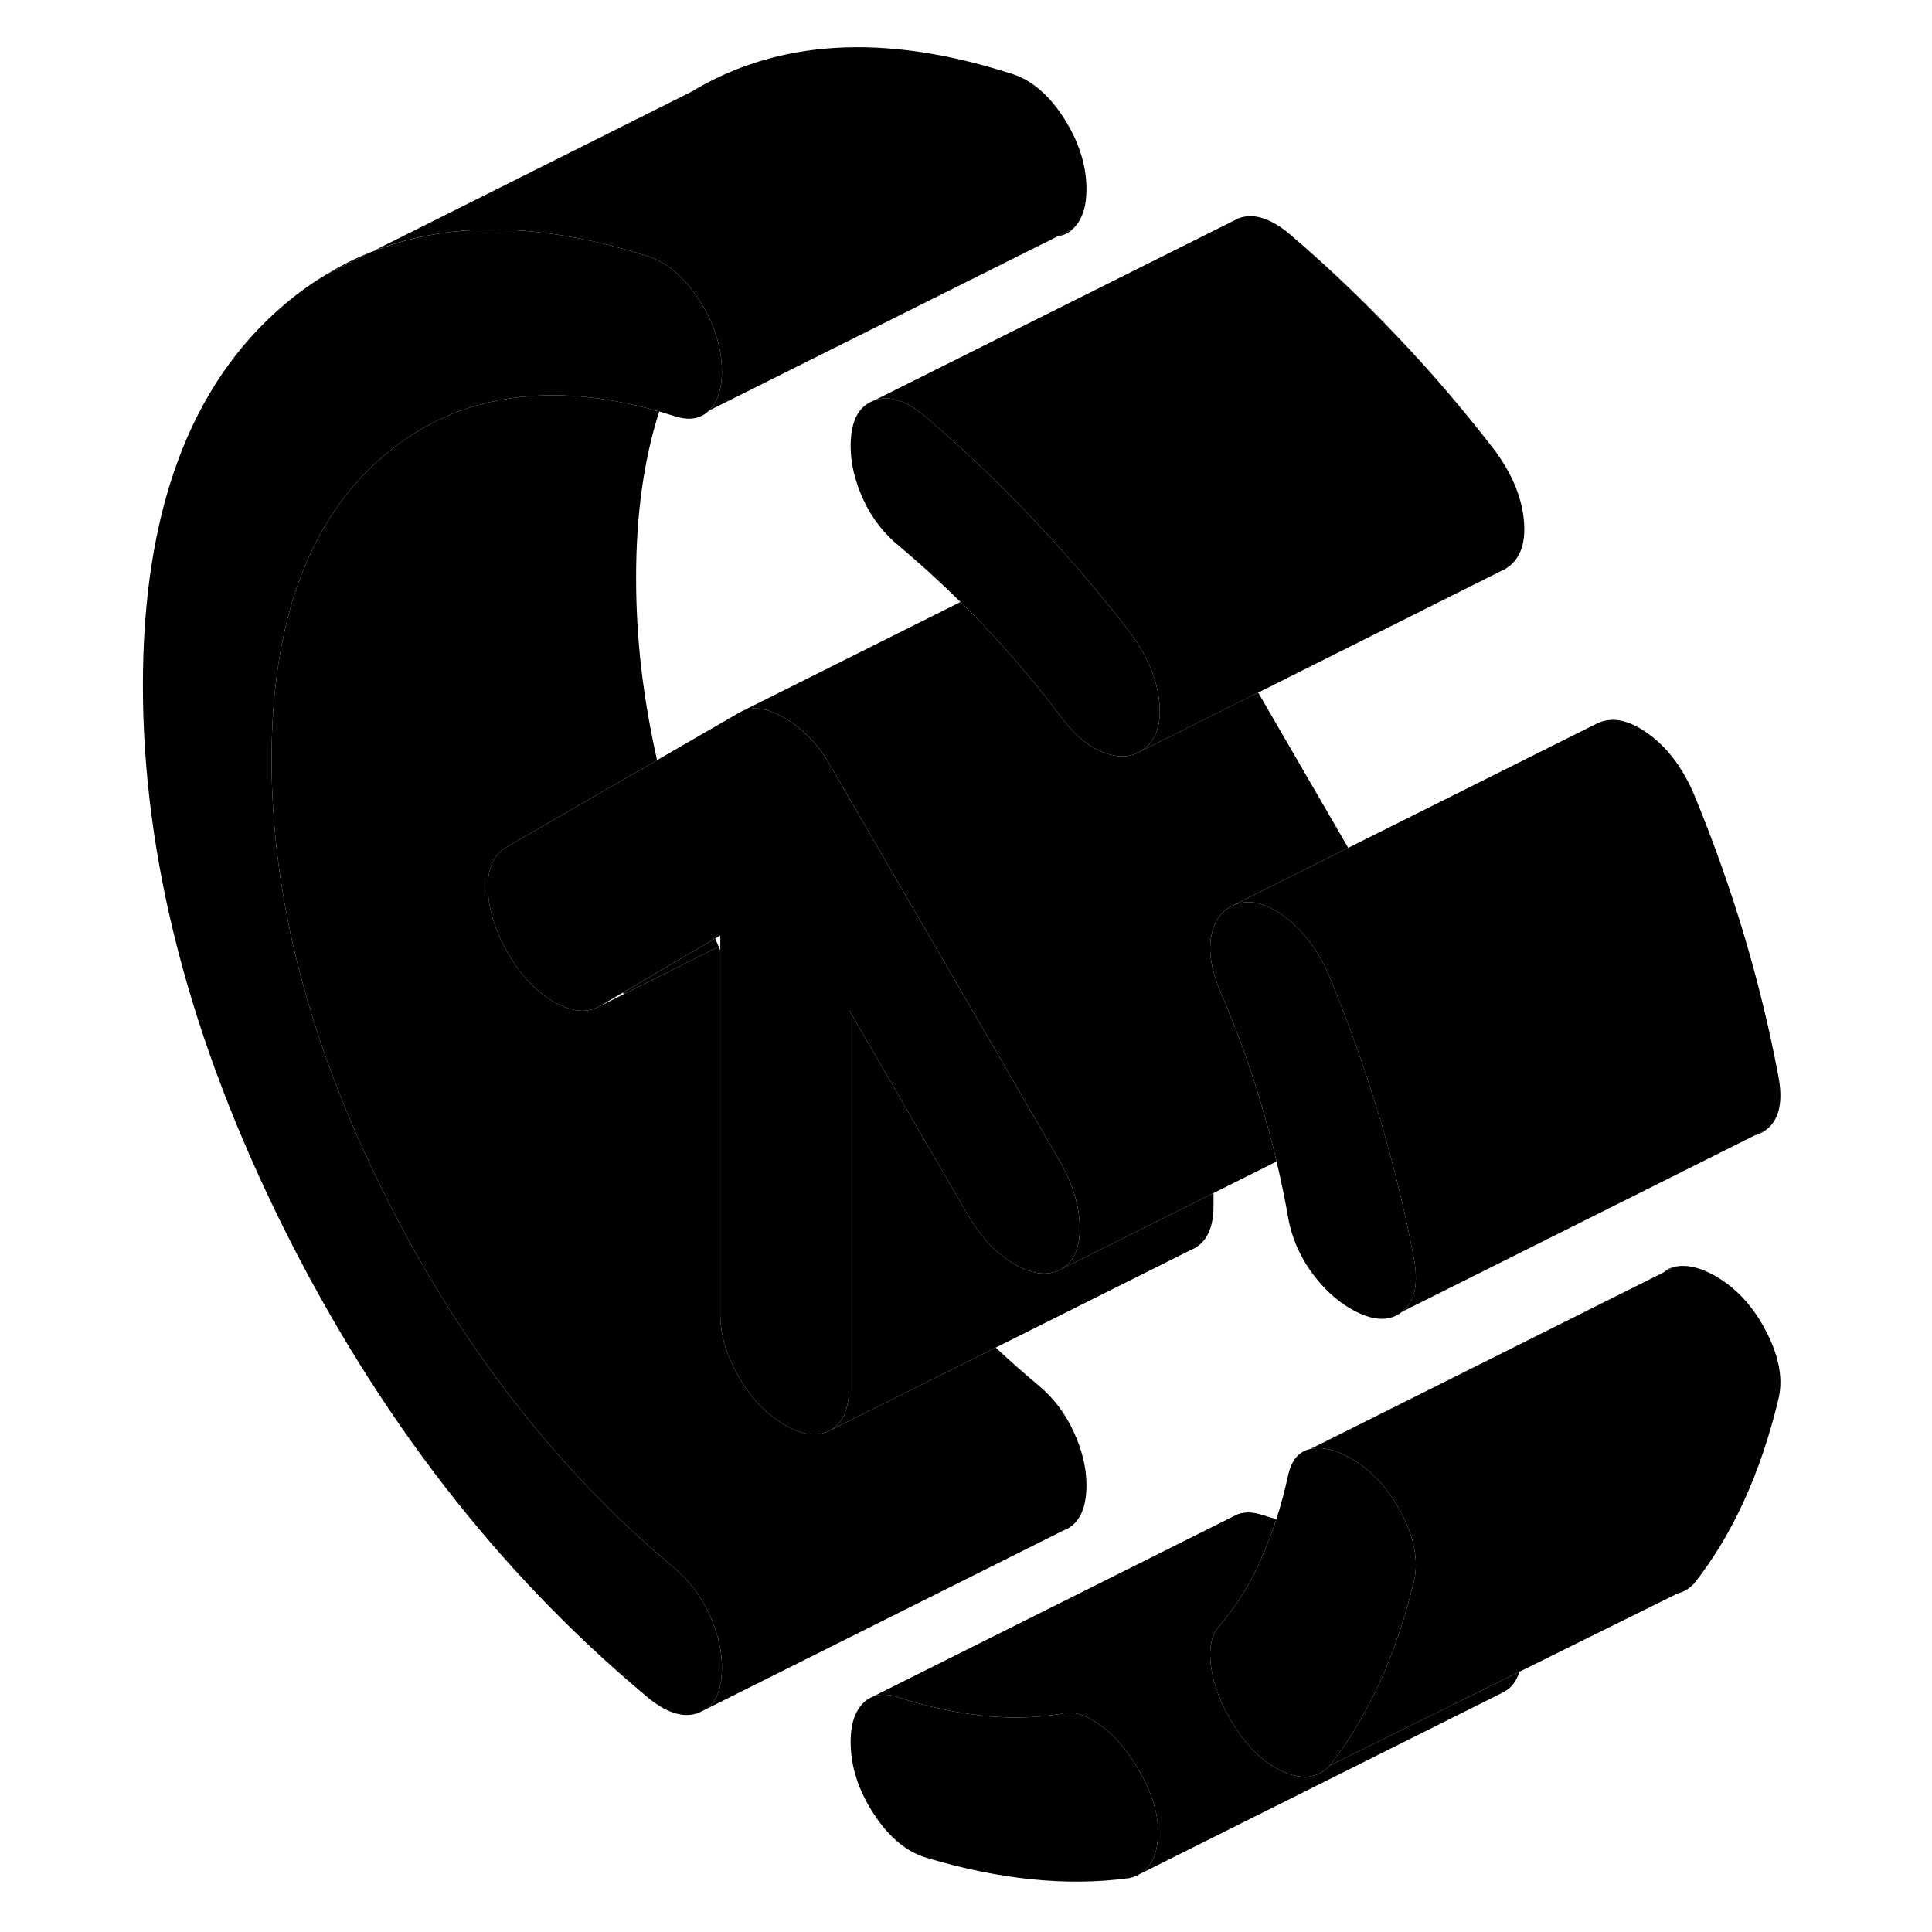 <svg width="24" height="24" viewBox="0 0 95 106" xmlns="http://www.w3.org/2000/svg" stroke-width="1px" stroke-linecap="round" stroke-linejoin="round">
    <path d="M12.41 15.057L14.88 13.817C14.02 14.157 13.2 14.567 12.41 15.057Z" class="pr-icon-iso-solid-stroke" stroke-linejoin="round"/>
    <path d="M58.02 100.977C57.93 101.867 57.61 102.477 57.06 102.807L56.99 102.847C56.83 102.937 56.64 103.007 56.43 103.047C54.73 103.277 52.95 103.297 51.09 103.107C49.24 102.917 47.34 102.527 45.4 101.947C44.29 101.637 43.3 100.837 42.45 99.537C41.59 98.227 41.17 96.907 41.17 95.557C41.17 94.607 41.4 93.897 41.87 93.427C41.97 93.327 42.08 93.237 42.2 93.177L42.45 93.057C42.84 92.937 43.29 92.947 43.82 93.137C45.4 93.647 46.95 93.977 48.45 94.137C49.95 94.297 51.37 94.257 52.73 94.027C53.37 93.857 54.09 94.077 54.89 94.667C55.68 95.257 56.37 96.067 56.96 97.077C57.79 98.497 58.14 99.797 58.02 100.977Z" class="pr-icon-iso-solid-stroke" stroke-linejoin="round"/>
    <path d="M72.05 86.857C71.58 88.817 70.96 90.637 70.2 92.317C70.1 92.537 70 92.747 69.89 92.957C69.19 94.387 68.38 95.687 67.46 96.867C66.82 97.567 65.95 97.677 64.86 97.187C63.77 96.687 62.819 95.737 61.989 94.317C61.4 93.297 61.05 92.297 60.93 91.327C60.82 90.347 60.99 89.617 61.46 89.147C61.61 88.967 61.76 88.787 61.9 88.587C62.61 87.677 63.21 86.647 63.71 85.487C64.01 84.797 64.29 84.087 64.53 83.347C64.78 82.577 64.99 81.777 65.17 80.957C65.35 80.117 65.76 79.627 66.4 79.497C67.05 79.367 67.79 79.537 68.61 80.007C69.79 80.687 70.73 81.717 71.43 83.107C71.61 83.467 71.76 83.807 71.88 84.147C72.21 85.127 72.27 86.037 72.05 86.857Z" class="pr-icon-iso-solid-stroke" stroke-linejoin="round"/>
    <path d="M57.05 41.237C56.46 41.577 55.77 41.577 54.98 41.257C54.18 40.937 53.43 40.297 52.73 39.347C51.37 37.557 49.95 35.867 48.45 34.297C48.17 33.997 47.88 33.707 47.59 33.417C47.46 33.287 47.33 33.157 47.2 33.027C46.09 31.937 44.96 30.907 43.82 29.947C42.99 29.277 42.34 28.427 41.87 27.417C41.4 26.397 41.17 25.417 41.17 24.477C41.17 23.127 41.59 22.287 42.45 21.977C43.3 21.657 44.29 21.987 45.4 22.967C47.34 24.627 49.24 26.437 51.09 28.387C51.66 28.987 52.23 29.597 52.79 30.227C52.83 30.267 52.86 30.307 52.9 30.347C54.11 31.707 55.29 33.127 56.43 34.607C57.43 35.927 57.99 37.247 58.11 38.557C58.23 39.877 57.87 40.767 57.05 41.237Z" class="pr-icon-iso-solid-stroke" stroke-linejoin="round"/>
    <path d="M53.739 67.277C53.769 68.437 53.43 69.217 52.73 69.627C52.02 70.027 51.169 69.937 50.169 69.367C49.169 68.787 48.319 67.887 47.609 66.667L41.08 55.407V76.167C41.08 77.307 40.739 78.077 40.069 78.467C39.389 78.847 38.549 78.757 37.549 78.177C36.549 77.597 35.709 76.727 35.039 75.557C34.359 74.397 34.019 73.237 34.019 72.087V51.327L33.739 51.487L28.68 54.457L27.399 55.207C26.7 55.607 25.86 55.527 24.89 54.967C23.919 54.407 23.079 53.517 22.369 52.297C21.669 51.087 21.299 49.907 21.269 48.777C21.239 47.647 21.579 46.887 22.289 46.477L25.039 44.887L30.549 41.707L35.08 39.087L35.299 38.977C35.919 38.747 36.659 38.877 37.549 39.397C38.549 39.977 39.369 40.817 40.019 41.937L43.15 47.337L52.639 63.697C53.34 64.917 53.709 66.107 53.739 67.277Z" class="pr-icon-iso-solid-stroke" stroke-linejoin="round"/>
    <path d="M33.4 88.537C33.87 89.557 34.11 90.537 34.11 91.477C34.11 92.637 33.8 93.417 33.17 93.807L32.83 93.977C31.98 94.297 30.99 93.967 29.87 92.987C21.81 86.237 15.21 77.697 10.06 67.367C4.92 57.037 2.34 47.117 2.34 37.597C2.34 28.077 4.92 21.127 10.06 16.747C10.81 16.107 11.59 15.537 12.41 15.057L14.88 13.817H14.91C17.98 12.587 21.44 12.287 25.29 12.907C26.76 13.137 28.29 13.507 29.87 14.007C30.99 14.317 31.98 15.117 32.83 16.417C33.03 16.727 33.21 17.037 33.36 17.337C33.86 18.347 34.11 19.367 34.11 20.397C34.11 21.347 33.87 22.047 33.4 22.527C32.93 22.997 32.29 23.097 31.46 22.817C31.19 22.737 30.93 22.657 30.67 22.577C27.77 21.747 25.11 21.497 22.7 21.827C20.03 22.177 17.66 23.227 15.58 24.987C11.46 28.487 9.4 34.047 9.4 41.677C9.4 49.307 11.46 57.237 15.58 65.487C19.7 73.737 24.99 80.577 31.46 85.997C32.29 86.677 32.93 87.527 33.4 88.537Z" class="pr-icon-iso-solid-stroke" stroke-linejoin="round"/>
    <path d="M90.77 62.297C91.01 62.237 91.231 62.127 91.431 61.967L90.77 62.297ZM85.76 69.817L86.401 69.497C86.151 69.547 85.941 69.657 85.76 69.817ZM33.74 51.487L28.681 54.457C28.681 54.457 28.701 54.517 28.721 54.547L33.931 51.937C33.861 51.787 33.8 51.637 33.74 51.487ZM52.55 12.957C52.88 12.917 53.161 12.767 53.401 12.527L52.55 12.957Z" class="pr-icon-iso-solid-stroke" stroke-linejoin="round"/>
    <path d="M77.87 91.717C77.7 92.247 77.41 92.617 77 92.837L76.76 92.957L57.06 102.807C57.61 102.477 57.93 101.867 58.02 100.977C58.14 99.797 57.79 98.497 56.96 97.077C56.37 96.067 55.68 95.257 54.89 94.667C54.09 94.077 53.37 93.857 52.73 94.027C51.37 94.257 49.95 94.297 48.45 94.137C46.95 93.977 45.4 93.647 43.82 93.137C43.29 92.947 42.84 92.937 42.45 93.057L62.11 83.227L62.26 83.147C62.68 82.927 63.2 82.927 63.82 83.137C64.06 83.217 64.29 83.287 64.53 83.347C64.29 84.087 64.01 84.797 63.71 85.487C63.21 86.647 62.61 87.677 61.9 88.587C61.76 88.787 61.61 88.967 61.46 89.147C60.99 89.617 60.82 90.347 60.93 91.327C61.05 92.297 61.4 93.297 61.99 94.317C62.82 95.737 63.77 96.687 64.86 97.187C65.95 97.677 66.82 97.567 67.46 96.867L74.88 93.197L77.87 91.717Z" class="pr-icon-iso-solid-stroke" stroke-linejoin="round"/>
    <path d="M71.431 71.968C70.731 72.537 69.791 72.487 68.611 71.808C67.791 71.338 67.051 70.638 66.401 69.728C65.761 68.808 65.351 67.828 65.171 66.787C65.001 65.778 64.781 64.757 64.541 63.727C64.301 62.697 64.021 61.667 63.711 60.627C63.101 58.547 62.351 56.477 61.461 54.417C61.291 54.028 61.161 53.667 61.081 53.307C60.901 52.667 60.861 52.078 60.931 51.528C60.961 51.297 61.011 51.087 61.081 50.898C61.261 50.388 61.561 50.008 61.991 49.758C62.451 49.508 62.941 49.428 63.481 49.547C63.911 49.648 64.371 49.858 64.861 50.208C65.951 50.968 66.821 52.108 67.461 53.627C68.181 55.367 68.821 57.108 69.411 58.837C69.641 59.547 69.871 60.248 70.081 60.947L70.201 61.337C70.961 63.898 71.581 66.438 72.051 68.938C72.351 70.388 72.141 71.397 71.431 71.968Z" class="pr-icon-iso-solid-stroke" stroke-linejoin="round"/>
    <path d="M61.08 65.457V66.167C61.08 67.307 60.74 68.077 60.07 68.467L59.86 68.567L49.13 73.937L43.38 76.817L40.07 78.467C40.74 78.077 41.08 77.307 41.08 76.167V55.407L47.61 66.667C48.32 67.887 49.17 68.787 50.17 69.367C51.17 69.937 52.02 70.027 52.73 69.627L56.75 67.617L61.08 65.457Z" class="pr-icon-iso-solid-stroke" stroke-linejoin="round"/>
    <path d="M54.11 81.477C54.11 82.827 53.68 83.667 52.83 83.977L33.17 93.807C33.8 93.417 34.11 92.637 34.11 91.477C34.11 90.537 33.87 89.557 33.4 88.537C32.93 87.527 32.29 86.677 31.46 85.997C24.99 80.577 19.7 73.737 15.58 65.487C11.46 57.237 9.4 49.307 9.4 41.677C9.4 34.047 11.46 28.487 15.58 24.987C17.66 23.227 20.03 22.177 22.7 21.827C25.11 21.497 27.77 21.747 30.67 22.577C29.83 25.187 29.4 28.217 29.4 31.677C29.4 35.137 29.79 38.307 30.55 41.707L25.04 44.887L22.29 46.477C21.58 46.887 21.24 47.647 21.27 48.777C21.3 49.907 21.67 51.087 22.37 52.297C23.08 53.517 23.92 54.407 24.89 54.967C25.86 55.527 26.7 55.607 27.4 55.207L28.721 54.547L33.93 51.937C33.96 52.007 33.99 52.077 34.02 52.147V72.087C34.02 73.237 34.36 74.397 35.04 75.557C35.71 76.727 36.55 77.597 37.55 78.177C38.55 78.757 39.39 78.847 40.07 78.467L43.38 76.817L49.13 73.937C49.89 74.647 50.66 75.327 51.46 75.997C52.29 76.677 52.93 77.527 53.4 78.537C53.87 79.557 54.11 80.537 54.11 81.477Z" class="pr-icon-iso-solid-stroke" stroke-linejoin="round"/>
    <path d="M54.11 10.397C54.11 11.347 53.87 12.047 53.4 12.527L52.55 12.957L33.4 22.527C33.87 22.047 34.11 21.347 34.11 20.397C34.11 19.367 33.86 18.347 33.36 17.337C33.21 17.037 33.03 16.727 32.83 16.417C31.98 15.117 30.99 14.317 29.87 14.007C28.29 13.507 26.76 13.137 25.29 12.907C21.44 12.287 17.98 12.587 14.91 13.807L32.41 5.047C37.17 2.167 42.99 1.817 49.87 4.007C50.99 4.317 51.98 5.117 52.83 6.417C53.68 7.727 54.11 9.047 54.11 10.397Z" class="pr-icon-iso-solid-stroke" stroke-linejoin="round"/>
    <path d="M77.05 31.238L76.82 31.348L63.53 37.998L57.05 41.237C57.87 40.767 58.23 39.877 58.11 38.557C57.99 37.248 57.43 35.928 56.43 34.608C55.29 33.127 54.11 31.707 52.9 30.348C52.86 30.308 52.83 30.267 52.79 30.227C52.23 29.598 51.66 28.988 51.09 28.387C49.24 26.438 47.34 24.628 45.4 22.968C44.29 21.988 43.3 21.657 42.45 21.977L62.11 12.148L62.45 11.977C63.3 11.658 64.29 11.988 65.4 12.967C67.34 14.627 69.24 16.438 71.09 18.387C72.95 20.328 74.73 22.407 76.43 24.608C77.43 25.927 77.99 27.247 78.11 28.558C78.23 29.878 77.87 30.767 77.05 31.238Z" class="pr-icon-iso-solid-stroke" stroke-linejoin="round"/>
    <path d="M91.43 61.968L90.77 62.297L71.43 71.968C72.14 71.397 72.35 70.388 72.05 68.938C71.58 66.438 70.96 63.898 70.2 61.337L70.08 60.947C69.87 60.248 69.64 59.547 69.41 58.837C68.82 57.108 68.18 55.367 67.46 53.627C66.82 52.108 65.95 50.968 64.86 50.208C64.37 49.858 63.91 49.648 63.48 49.547C62.941 49.428 62.45 49.508 61.99 49.758L63.24 49.127L68.471 46.517L81.99 39.758C82.82 39.297 83.77 39.438 84.86 40.208C85.95 40.968 86.82 42.108 87.46 43.627C88.52 46.197 89.43 48.767 90.2 51.337C90.96 53.898 91.58 56.438 92.05 58.938C92.35 60.388 92.14 61.398 91.43 61.968Z" class="pr-icon-iso-solid-stroke" stroke-linejoin="round"/>
    <path d="M92.05 76.857C91.58 78.817 90.96 80.637 90.2 82.317C89.43 84.007 88.52 85.517 87.46 86.867C87.19 87.157 86.88 87.347 86.54 87.427L77.87 91.717L74.88 93.197L67.46 96.867C68.38 95.687 69.19 94.387 69.89 92.957C70 92.747 70.1 92.537 70.2 92.317C70.96 90.637 71.58 88.817 72.05 86.857C72.27 86.037 72.21 85.127 71.88 84.147C71.76 83.807 71.61 83.467 71.43 83.107C70.73 81.717 69.79 80.687 68.61 80.007C67.79 79.537 67.05 79.367 66.4 79.497L86.4 69.497C87.05 69.367 87.79 69.537 88.61 70.007C89.79 70.687 90.73 71.717 91.43 73.107C92.14 74.497 92.35 75.747 92.05 76.857Z" class="pr-icon-iso-solid-stroke" stroke-linejoin="round"/>
    <path d="M63.71 60.627C64.02 61.667 64.3 62.697 64.54 63.727L61.08 65.457L56.75 67.617L52.73 69.627C53.43 69.217 53.77 68.437 53.74 67.277C53.71 66.107 53.34 64.917 52.64 63.697L43.15 47.337L40.02 41.937C39.37 40.817 38.55 39.977 37.55 39.397C36.66 38.877 35.92 38.747 35.3 38.977L47.2 33.027C47.33 33.157 47.46 33.287 47.59 33.417C47.88 33.707 48.17 33.997 48.45 34.297C49.95 35.867 51.37 37.557 52.73 39.347C53.43 40.297 54.18 40.937 54.98 41.257C55.77 41.577 56.46 41.577 57.05 41.237L63.53 37.997L68.47 46.517L63.24 49.127L61.99 49.757C61.56 50.007 61.26 50.387 61.08 50.897C61.01 51.087 60.96 51.297 60.93 51.527C60.86 52.077 60.9 52.667 61.08 53.307C61.16 53.667 61.29 54.027 61.46 54.417C62.35 56.477 63.1 58.547 63.71 60.627Z" class="pr-icon-iso-solid-stroke" stroke-linejoin="round"/>
    <path d="M34.02 51.898L33.93 51.938" class="pr-icon-iso-solid-stroke" stroke-linejoin="round"/>
</svg>